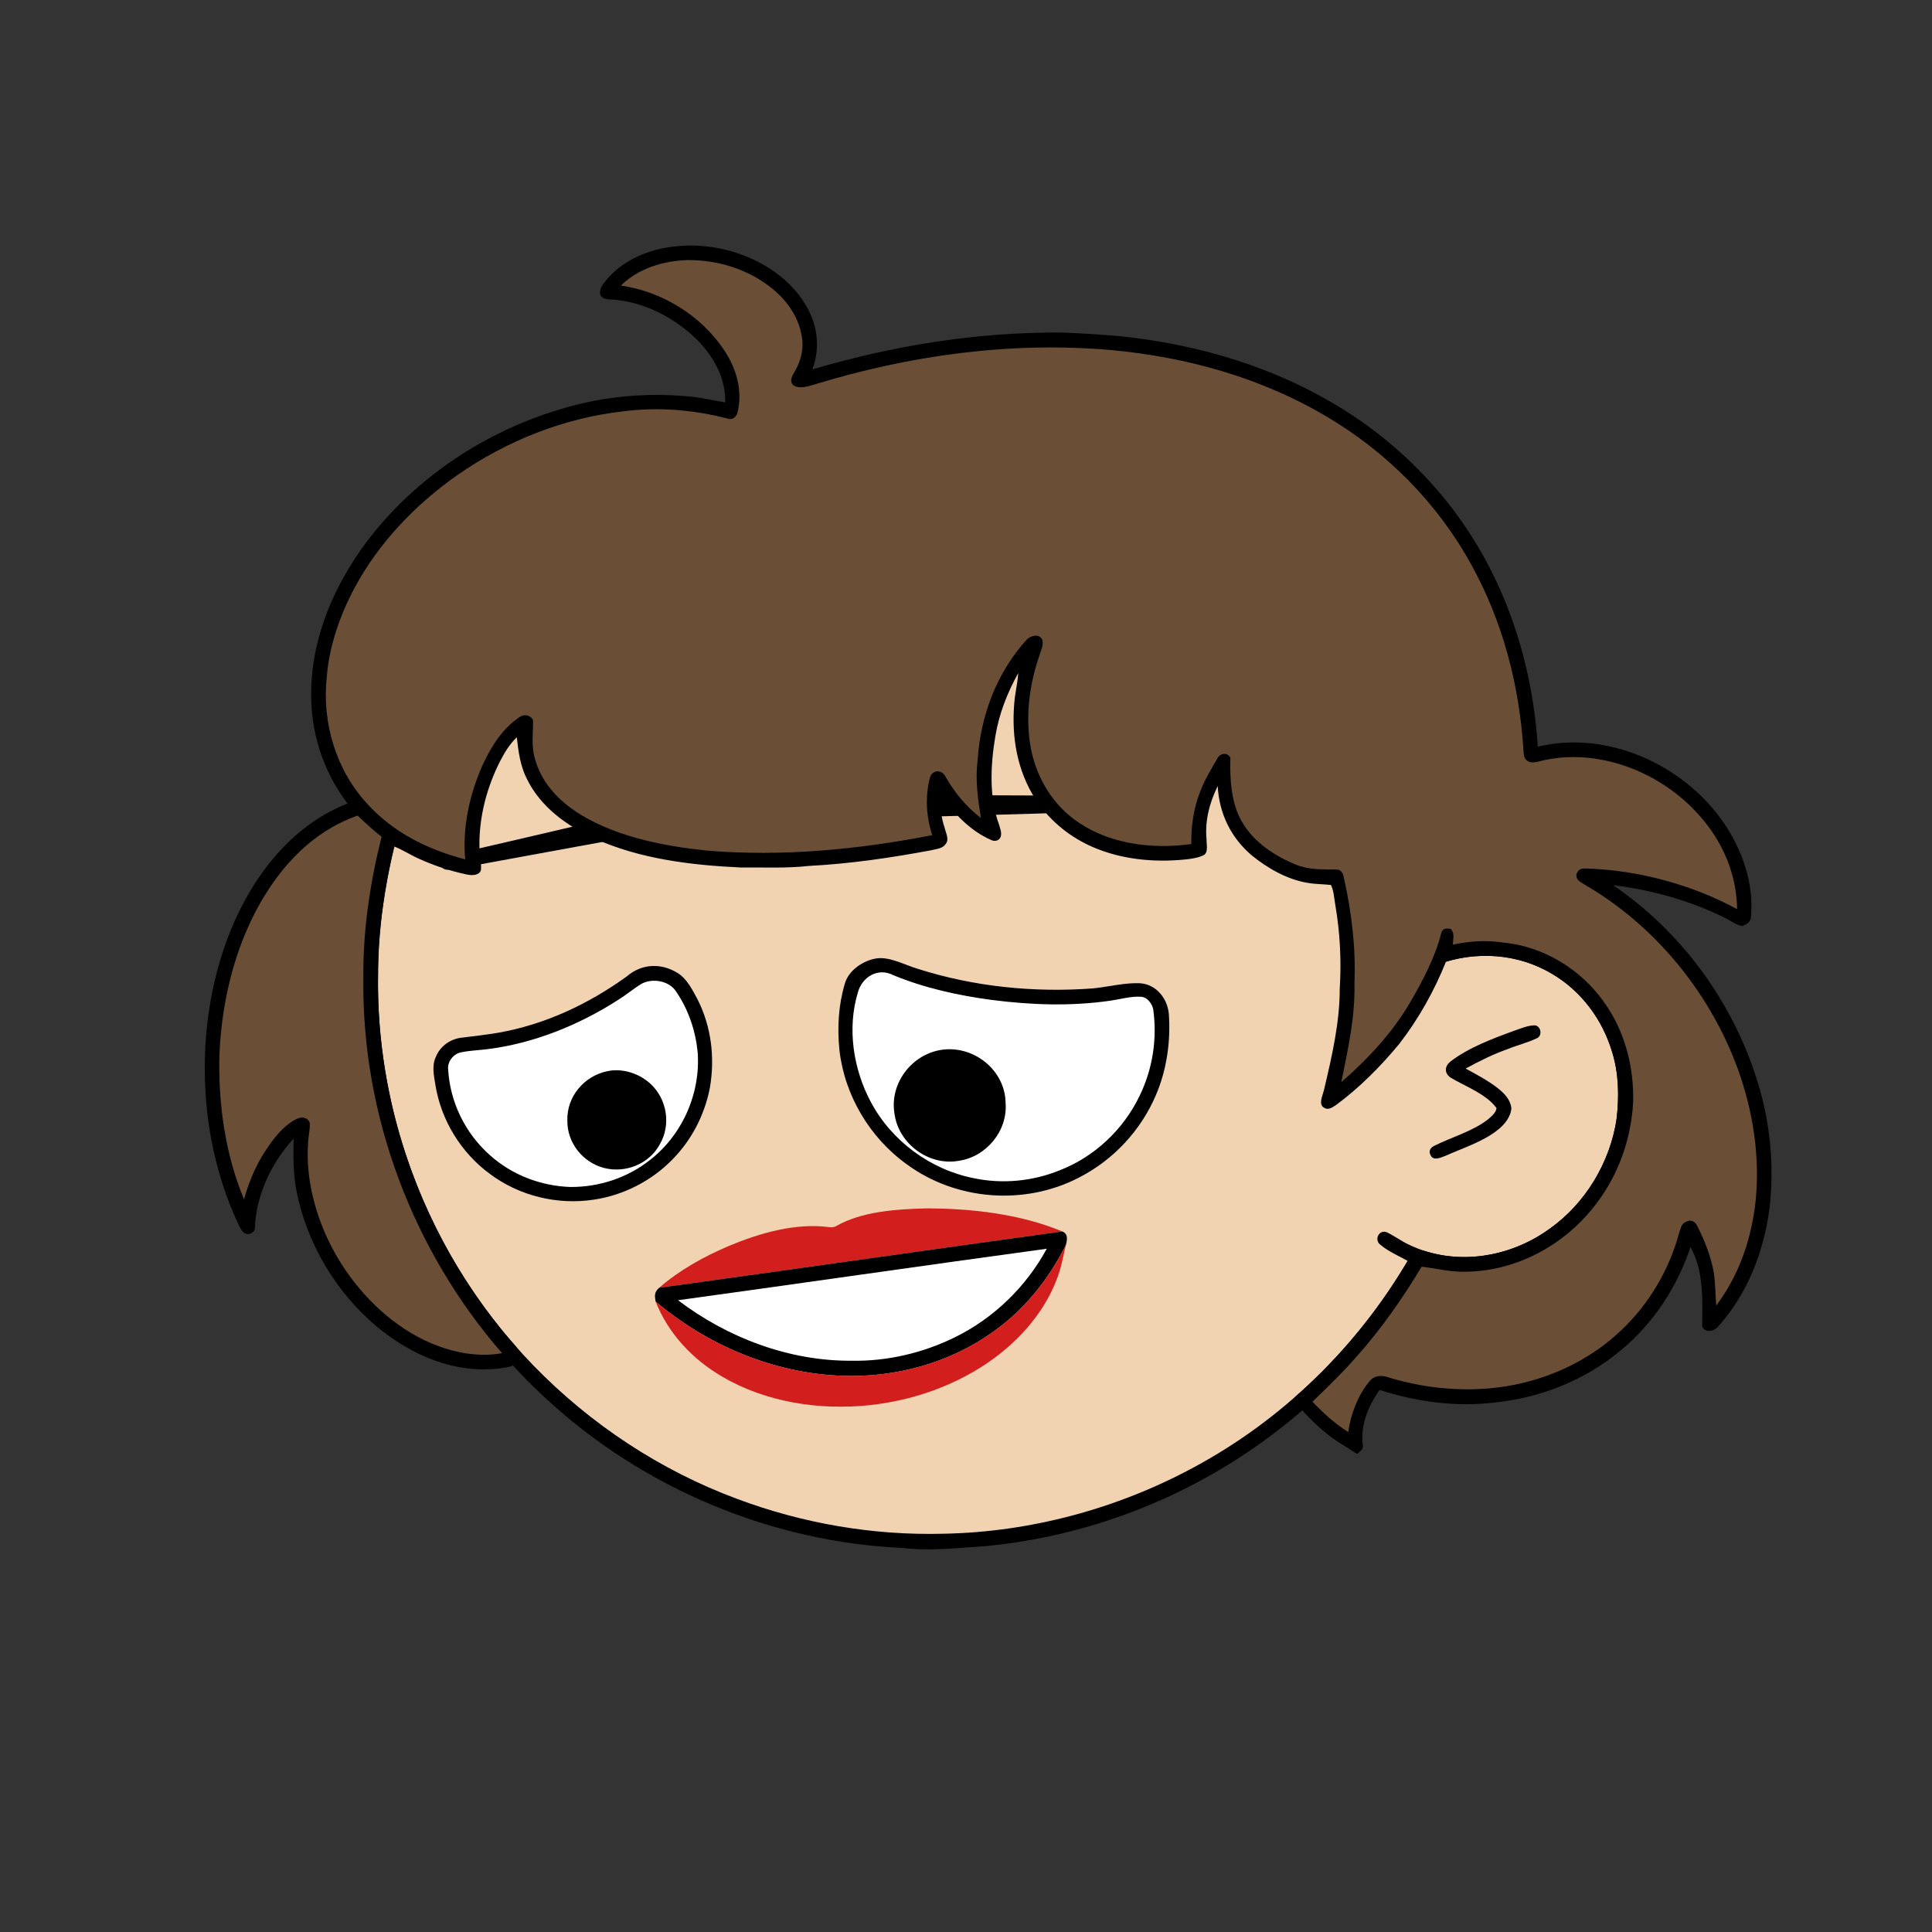 <svg xmlns:dc="http://purl.org/dc/elements/1.1/" xmlns:cc="http://creativecommons.org/ns#" xmlns:rdf="http://www.w3.org/1999/02/22-rdf-syntax-ns#" xmlns:svg="http://www.w3.org/2000/svg" xmlns="http://www.w3.org/2000/svg" viewBox="0 0 762 762" fill="none"><rect x="0" y="0" width="762" height="762" fill="#333333" stroke="none"/><mask id="avatarsRadiusMask"><rect width="762" height="762" rx="0" ry="0" x="0" y="0" fill="#fff"/></mask><g mask="url(#avatarsRadiusMask)"><path d="M396.01 164.85c37.82 4.9 74.21 19.64 104.8 42.39 6.15 4.84 12.48 9.33 18.02 14.92 23.77 21.98 42.73 49.02 55.13 78.95 9.35 22.31 14.72 46.04 16.64 70.14 6.62.81 13.05 2.14 19.12 5 15.54 6.93 27.08 20.94 31.78 37.21 2.63 9.56 3.56 19.75 1.72 29.55-2.96 18.76-13.72 36.13-29.37 46.92-10.94 7.65-24.49 12.03-37.86 11.68-5.13-.05-10.04-1.6-15.13-1.79-1.85 2.17-3.23 4.84-4.76 7.25-18.66 29.62-44.57 54.51-74.64 72.4-28.1 16.73-59.9 27.16-92.46 30.32-11.08.7-21.87 2.05-32.98.74-51.69-2.3-102.07-23.44-140.15-58.43-29.03-26.55-50.84-60.83-62.54-98.39-7.09-22.85-10.62-46.78-10.07-70.71.52-40.34 12.53-80.58 33.94-114.76 19.1-30.81 45.91-56.58 77.2-74.83 29.63-17.28 63.35-27.68 97.59-29.87 14.66-1.47 29.44-.37 44.02 1.31Z" fill="#000"/><path d="M363 169.06c48.47-1.39 97.32 14.7 135.81 44.12 6.55 4.06 11.72 9.49 17.36 14.64 24.33 22.63 43.2 50.95 54.93 82.02 7.43 19.61 11.86 40.2 13.56 61.09-8.89.74-17.34 2.34-25.38 6.38-2.19 1.03-1.89 4.95.68 5.23 2.35.23 4.98-1.51 7.24-2.2 14.62-5.37 31.32-4.35 44.78 3.68 11.69 6.78 20.09 18.16 23.89 31.06 2.6 8.25 2.68 17.41 1.76 25.95-2.5 17.35-12.35 33.73-26.73 43.81-15.71 11.33-37.17 14.64-54.93 6.2-3.17-1.43-5.94-3.58-9.08-5.05-2.95-1.09-4.88 2.79-2.7 4.75 3.17 2.76 7.34 4.52 11 6.56-20.14 34.15-49.45 62.7-84.41 81.47-30.2 16.31-64.44 25.53-98.78 26.15-27.63.72-55.33-4.04-81.21-13.72-30.32-11.24-57.84-29.43-80.37-52.6-22.67-23.37-39.92-51.88-50.2-82.77-14.96-44.64-14.91-94.01.27-138.59 11.05-33.06 30.28-63.21 55.37-87.39 29.67-28.73 67.65-48.54 108.13-56.67 12.8-2.52 25.94-4.24 39.01-4.12Z" fill="rgba(242, 211, 177, 1)"/><path d="M605.03 404.4c2.63-.1 3.44 3.8 1.36 4.98-3.69 1.83-7.82 2.77-11.64 4.35-5.82 2.04-11.28 4.76-16.68 7.72 4.29 2.34 8.86 4.74 12.71 7.76 2.58 2.09 4.85 4.35 5.33 7.8-.26 3.59-2.73 6.55-5.45 8.69-5.86 4.66-13.92 7.18-20.79 10.26-1.75.62-4.43 1.99-5.59-.26-1.02-1.74-.06-3.11 1.57-3.87 6.65-3.3 14.86-5.62 20.79-10.16 1.37-1.14 3.39-2.74 3.61-4.62-4.07-5.63-12.42-8.59-18.23-12.09-2.34-1.72-2.29-4.24-.16-6.13 7.27-5.64 16.98-9.26 25.57-12.38 2.42-.83 5.03-1.95 7.6-2.05Z" fill="#000"/><g transform="translate(-161 -83)"><path d="M506.03 461.12c5.49-1.16 11.66 2.44 16.92 3.98 22.15 7.08 45.9 9.46 69.06 7.74 6.23-.6 12.8-2.41 19.04-2.01 6.2.66 10.39 6.07 10.95 12.06.76 10.8-.8 22-5.08 31.99-5.94 13.99-16.89 25.72-30.44 32.6-21.35 11.08-48.35 9.02-67.75-5.21-14.69-10.49-24.7-27.34-26.67-45.3-.85-8.69-.38-17.4 2.09-25.8 1.39-5.24 6.78-9 11.88-10.05ZM428.25 466.75c3.63 2.23 5.82 6.6 7.78 10.25 5.54 10.79 7 23.18 4.95 35.07-2.05 10.58-7.16 20.51-14.73 28.2-8.25 8.47-19.31 14.15-31.01 15.88-14.37 2.22-29.54-1.48-41.16-10.25-11.27-8.31-19.08-21.07-21.34-34.89-.57-3.68-1.52-7.6.15-11.13 1.65-4.19 5.67-7.09 10.11-7.6 4.94-.59 9.87-1.18 14.78-2 18.38-3.3 35.26-11.25 50.36-22.12 5.88-5.11 13.54-5.46 20.11-1.41Z" fill="#000"/><path d="M513.41 467.65c12.21 5.03 25.51 7.97 38.57 9.71 15.64 2.02 31.39 2.59 47.04.31 3.87-.56 8.11-1.82 11.99-1.53 2.43.08 4.35 2.67 4.82 4.87 1.65 11.7-.21 23.76-5.45 34.37-6.36 13.22-17.88 24.01-31.6 29.27-10.66 4.29-22.51 5.42-33.76 3.03-17.11-3.39-32.41-14.68-40.59-30.1-6.9-12.96-9.37-29-5.07-43.17 1.67-6.19 8.01-9.93 14.05-6.76ZM427.77 474.23c4.78 7.05 7.55 15.26 8.39 23.72 1.24 16.39-6.13 32.97-19.25 42.91-8.79 6.83-19.83 10.35-30.92 10.3-11.61-.38-23-4.71-31.68-12.48-9.68-8.5-15.78-20.84-16.54-33.71-.47-3.19 2.13-6.46 5.26-6.95 3.24-.67 6.63-.78 9.92-1.18 18.5-2.26 36.59-9.6 52.19-19.69 3.09-1.92 5.86-4.31 8.97-6.18 4.4-2.3 10.95-1.13 13.66 3.26Z" fill="#fff"/><path d="M533.54 496.92c12.3-1.1 23.89 8.53 24.08 21.08.84 11.05-7.56 21.22-18.45 22.83-11.91 2.14-23.93-6.81-25.41-18.8-1.92-12.29 7.51-23.97 19.78-25.11ZM400.49 505.5c5.96-1.31 12.63.86 17.06 4.96 6.53 5.99 8.17 16.12 3.72 23.81-4.15 7.79-13.62 11.6-22.08 9.37-8.34-2.18-14.54-9.95-14.42-18.64-.3-9.44 6.57-17.6 15.72-19.5Z" fill="#000"/></g><g transform="translate(-161 -83)"><g fill="#000"><path d="M456.01 380.37c2.26-.07 2.85 1.7 2.65 3.64-.5 4.68-.77 9.78-2.32 14.23-1.33.39-2.66.58-4.03.82-1.12-4.8-.01-10.22.71-15.09.36-1.71.77-3.82 2.99-3.6ZM476.79 386.65c.03 3.21-.36 6.36-.67 9.55 41.69.52 83.32.38 125.01.75 2.13.04 3.96.86 5.89 1.64-.59 1.48-.22 3.83-2.24 4.09-8.05 1.31-16.58.52-24.74.88-17.35.62-34.71.99-52.06 1.53-17.03.2-34.01 1.25-51.05 1.42-3.29.39-6.05-2.72-7.2-5.47.02-4.49 1.02-9.15 2.06-13.5 1.28-2.48 2.83-1.67 5-.89ZM439.84 392.18c-.11 4.87-.05 10.81-2.28 15.24-3.22 1.5-7.12 1.79-10.59 2.47-25.65 4.7-51.32 9.35-76.96 14.09-4.24.69-8.7 2.15-12.99 2.04-2.63-.48-3.33-3.75-.87-5.01 3.2-1.41 6.95-1.74 10.33-2.58 29.1-6.7 58.15-13.59 87.24-20.32.41-1.91.8-3.81 1.27-5.7 1.61-.21 3.23-.24 4.85-.23Z"/></g></g><g transform="translate(-161 -83)"><path d="M526 559.6c18.01-.01 37.23 2.15 53.99 9.09-52.2 7.17-107.15 15.07-158.98 22.2 8.03-6.99 17.68-12.32 27.44-16.47 12.23-5.1 26.26-9.18 39.59-7.43.98.15 1.86.04 2.63-.34 10.24-5.91 23.77-6.7 35.33-7.05Z" fill="#D31E1E"/><path d="M579.989 568.69c2.42 1 1.92 3.4 1.38 5.45-6.78 13.35-16.08 25.18-28.35 33.9-17.19 12.49-38.88 18.4-60.02 17.58-26.81-.96-53.07-12.04-73.44-29.31-.4-2.42-.49-3.71 1.45-5.42 51.83-7.13 106.78-15.03 158.98-22.2Z" fill="#000"/><path d="M581.371 574.14c-1.11 4.61-1.85 9.19-3.65 13.62-5.36 13.94-16.05 25.4-28.38 33.56-13.59 8.87-29.26 14.15-45.36 15.89-19.66 2.09-40.79-1.09-58.01-11.18-11.76-6.82-21.37-16.99-26.41-29.72 20.37 17.27 46.63 28.35 73.44 29.31 21.14.82 42.83-5.09 60.02-17.58 12.27-8.72 21.57-20.55 28.35-33.9Z" fill="#D31E1E"/><path d="M573.86 575.51c-8.17 15.05-20.98 27.46-36.37 34.99-12.46 6.12-26.6 9.44-40.49 9.19-24.71.18-49.01-9.01-68.58-23.87 47.93-6.59 97.73-13.8 145.44-20.31Z" fill="#fff"/></g><g transform="translate(-161 -83)"/><g transform="translate(-161 -83)"><path d="M427.001 180.22c13.66-1.65 28.43 2.1 39.65 10.1 6.46 4.66 11.91 10.86 14.73 18.39 2.44 6.39 2.44 13.59.02 19.99 32.06-9.47 65.13-14.81 98.6-14.53 7.34.24 14.7.77 22.02 1.36 31.26 3.15 61.83 12.14 88.6 28.85 24.77 15.42 45.3 37.46 58.42 63.57 10.97 21.52 16.93 45.51 18.49 69.55 27.38-6.61 57.44 7.05 73.18 29.82 7.47 10.85 12.2 24.29 10.85 37.57-.13 1.77-1.96 2.94-3.53 3.33-2.67-.59-5.06-2.5-7.55-3.63-13.52-6.58-28.39-10.63-43.29-12.48 27.08 18.39 47.51 46.44 57.06 77.72 4.93 15.87 6.54 32.68 4.73 49.19-2.17 17.43-8.69 34.27-20.53 47.41-1.58 1.79-5.21 2.32-6.1-.35.13-10.2.67-21.98-4.62-31.22-5.22 15.72-14.52 29.93-27.28 40.56-13.95 11.79-31.83 18.96-49.96 20.73-15.14 1.9-30.9-.28-45.38-4.95-4.49 6.33-7.63 13.95-6.6 21.84.31 1.69-1.23 2.42-2.27 3.41-2.36-1.58-4.8-3.03-7.2-4.55-6.03-3.89-11.03-8.84-15.8-14.15-1.1-1.04-1.2-2.3-1.54-3.7 18.34-16.01 33.94-35.22 46.02-56.35 1.42-2.71 4-1.5 6.3-.97 16.61 4.89 34.65.87 48.46-9.28 13.83-9.9 23.33-25.7 26.04-42.44 1.34-10.42.92-20.86-2.89-30.74-4.8-12.99-14.56-23.92-27.21-29.68-11.6-5.35-24.93-5.94-37.12-2.3-4.64 11.57-10.84 22.67-18.5 32.52-7.33 8.85-15.66 17.26-24.94 24.07-1.74 1.18-3.42 2.27-5.27.53-1.49-1.8.46-5.16.77-7.26 3.01-12.75 6.05-26 6.04-39.15.69-11.04.13-22.1-1.74-33.01-.47-2.58-.56-5.58-1.72-7.94-3.03-.36-6.07-.29-9.1-.82-8.12-1.31-15.88-5.75-22.18-10.89-8.23-7-12.82-16.54-13.39-27.32-3.21 6.55-5.1 13.63-4.41 20.98-.05 1.82.74 4.74-.8 6.08-1.77 1.06-4.04 1.42-6.06 1.74-11.96 1.41-24.65.52-35.94-3.89-10.84-4.17-20.21-11.84-26.02-21.95-6.53-11.46-8.23-24.52-6.83-37.5.43-3.38 1.18-6.63 1.39-10.03-4.35 7.91-7.59 16.08-9.05 25.03-1.87 11.12-2.52 23.87 1.43 34.62.42 1.46 1.18 3.28.74 4.78-.46 1.63-2.25 2.16-3.74 1.46-8.64-3.81-14.41-10.36-20.04-17.67-.3 4.62.2 8.47 1.64 12.84.43 1.97 1.93 4.63.37 6.39-1.26 1.89-3.77 1.94-5.77 2.47-15.89 2.97-32.02 5.33-48.17 6.16-8.91 1-18.04.53-27.01.61-19.46-.91-39.74-3.35-57.65-11.49-10.96-5.03-21.17-12.4-26.58-23.5-2.62-5.2-3.29-10.66-3.95-16.36-2.82 2.71-4.81 5.97-6.58 9.43-5.27 10.36-8.36 22.12-8.15 33.78-.02 3.04.85 6.09.6 9.1-.62 2.32-3.69 2.22-5.57 1.82-6.46-1.37-12.82-3.48-18.84-6.2-3.39-1.48-6.43-3.55-9.88-4.89-3.69 16.65-6.4 33.04-6.27 50.17-1.07 51.95 17.71 103.95 51.28 143.56 2.33 2.74 4.84 4.8 5.42 8.6-2.57 2.31-4.41 3.04-7.82 3.42-18.47 2.62-35.95-5.07-49.86-16.74-15.83-13.49-27.07-32.44-31.16-52.84-1.42-6.95-1.3-13.88-1.18-20.93-8.83 9.51-14.85 22.47-15.31 35.52-.07 1.46-2.03 2.45-3.37 2.06-1.44-.42-2.08-1.79-2.74-3.01-10.66-22.27-14.75-47.07-13.37-71.64 1.33-22.07 7.46-44.77 19.46-63.5 8.94-13.91 21.03-25.46 36.58-31.59-9.83-12.89-14.79-28.73-14.32-44.91.46-21.62 9.48-41.91 22.37-58.96 18.86-24.7 46.3-42.88 76.02-51.68 16.44-5.01 33.8-6.64 50.89-4.96 4.75.41 9.29 1.62 14.02 2.3.16-9.93-4.73-18.34-11.58-25.14-8.44-8.17-19.85-14.15-31.61-15.29-2.28-.4-5.06.36-6.16-2.22-.39-2.59 1.56-4.46 3.04-6.31 6.53-7.45 16.58-11.5 26.27-12.52Z" fill="#000"/><path d="M432 185.57c12.72-.13 25.38 4.01 35 12.44 4.89 4.37 8.97 10.43 10.09 16.98 1.2 5.18-.21 10.65-2.96 15.11-.94 1.45-1.77 3.61-.14 4.89 2.26 1.47 5.62.44 8-.28 37.89-11.61 77.5-17.08 117.09-13.66 29.69 2.72 59.1 10.83 84.86 26.08 23.87 13.99 43.94 34.19 57.29 58.46 12.53 22.59 19.03 47.72 20.65 73.43.16 1.73.09 3.43 1.9 4.25 1.37.77 2.61.36 4.05.09 22.77-6.01 48.23 3.95 63.46 21.32 9.11 10.19 14.69 23.12 14.83 36.88-17.83-9.66-38.87-15.32-59.13-16-2.24-.14-3.44.12-4.27 2.34-.09 2.38 1.66 2.91 3.31 4.04 25.97 15.02 46.61 39.28 58.13 66.9 6.68 16.06 10.38 33.74 9.72 51.16-.55 16.94-5.66 34.31-15.99 47.92-.33-4.3-.32-8.67-.95-12.93-1.1-6.42-3.62-12.69-6.54-18.49-.88-1.79-2.5-2.6-4.37-1.62-1.94.73-2.07 2.53-2.73 4.25-3.88 14.55-11.82 28.07-22.75 38.43-10.71 10.27-24.34 17.37-38.73 20.84-17.58 4.26-36.62 3.03-53.83-2.34-2.7-.79-5.23-.38-7.01 1.91-4.42 5.48-7.31 12.89-8.2 19.84-5.31-3.29-9.86-7.46-14.14-11.96 5.8-5.62 11.63-11.18 16.95-17.28 9.95-11.06 18.45-23.23 26.11-35.97 5.49.59 10.72 2.02 16.3 1.99 20.71.13 40.36-10.5 52.67-26.96 8.68-11.39 13.62-25.35 14.44-39.63.42-14.03-3.18-28.16-11.4-39.66-9.07-12.94-23.89-22.09-39.71-23.55-6.72-1.09-13.33-.63-19.96.79-.01-2.3.86-4.32-.84-6.21-1.86-.28-3.23-.3-3.79 1.77-2.44 9.56-7.23 18.62-12.18 27.11-7.03 12.09-16.73 22.41-27.21 31.58 2.61-13.01 5.48-25.43 5.19-38.83.58-14.16-1.1-28.23-4.23-42.03-.29-1.61-1.09-3.04-2.93-3.04-5.56-.05-10.78.23-16.04-1.95-8.25-3.37-16.7-8.93-21.16-16.87-4.31-7.28-4.83-17-4.58-25.25-1.11-2.26-4.04-1.86-5.11.24-2.48 4.31-5.19 8.7-6.88 13.36-2.53 6.44-3.54 13.55-3.4 20.44-15 2.08-31.58.19-44.38-8.44-10.01-6.65-16.51-17.28-18.86-28.98-2.36-12.54-.74-25.5 3.5-37.47.52-1.8 1.7-4.15.8-5.94-1.25-2.18-4.27-1.38-5.82.02-12.05 13.18-18.4 30.2-19.56 47.92-.95 7.66.12 15.06 1.33 22.61-5.82-4.46-10.48-10.1-14.08-16.47-1.44-2.83-5.27-2.46-6.06.66-1.9 7.28-1.45 15.46.95 22.59-29.34 5.69-58.82 8.53-88.7 6.11-16.73-1.75-34.92-5.19-49.53-13.94-8.63-5.19-15.86-12.49-18.53-22.45-1.46-5.19-.63-9.98-.7-15.21-1.29-2.04-3.4-2.33-5.38-1.06-6.86 4.69-10.91 11.29-14.41 18.65-5.22 11.69-8.1 24.61-6.98 37.44-14.7-3.83-28.22-10.5-38.57-21.85-12.44-13.43-17.97-32.14-16.01-50.21.98-12.2 5.23-24.28 10.96-35.04 9.56-17.77 24.08-32.95 40.55-44.47 19.49-13.55 41.96-22.51 65.6-25.16 13.73-1.73 27.65-.6 41.01 2.9 1.91.64 3.22-.56 3.85-2.25 2.2-8.88-.46-17.69-5.46-25.09-9.12-13.46-24.47-22.9-40.55-25.13 7.08-6.84 16.48-9.68 26.15-10.07ZM302.061 404.67c3.03 2.95 6.14 5.72 9.43 8.38-4.55 18.16-7.41 37.21-7.17 55.95-.65 53.87 19.4 107.12 54.71 147.72-10.46 1.84-21.09-.63-30.56-5.09-14.35-6.91-26.33-19.05-34.38-32.68-7.84-13.37-12.61-29.38-11.61-44.95.1-2.69.83-5.39.7-8.07-.78-2.25-3.07-2.59-5.06-1.66-4.18 1.95-7.66 5.88-10.33 9.56-4.92 6.66-8.38 14.23-10.55 22.2-7.43-17.81-10.2-37.82-9.7-57.03.98-23.36 7.22-47.5 20.55-66.95 8.44-12.35 19.69-22.4 33.97-27.38Z" fill="rgba(106, 78, 53, 1)"/></g></g></svg>